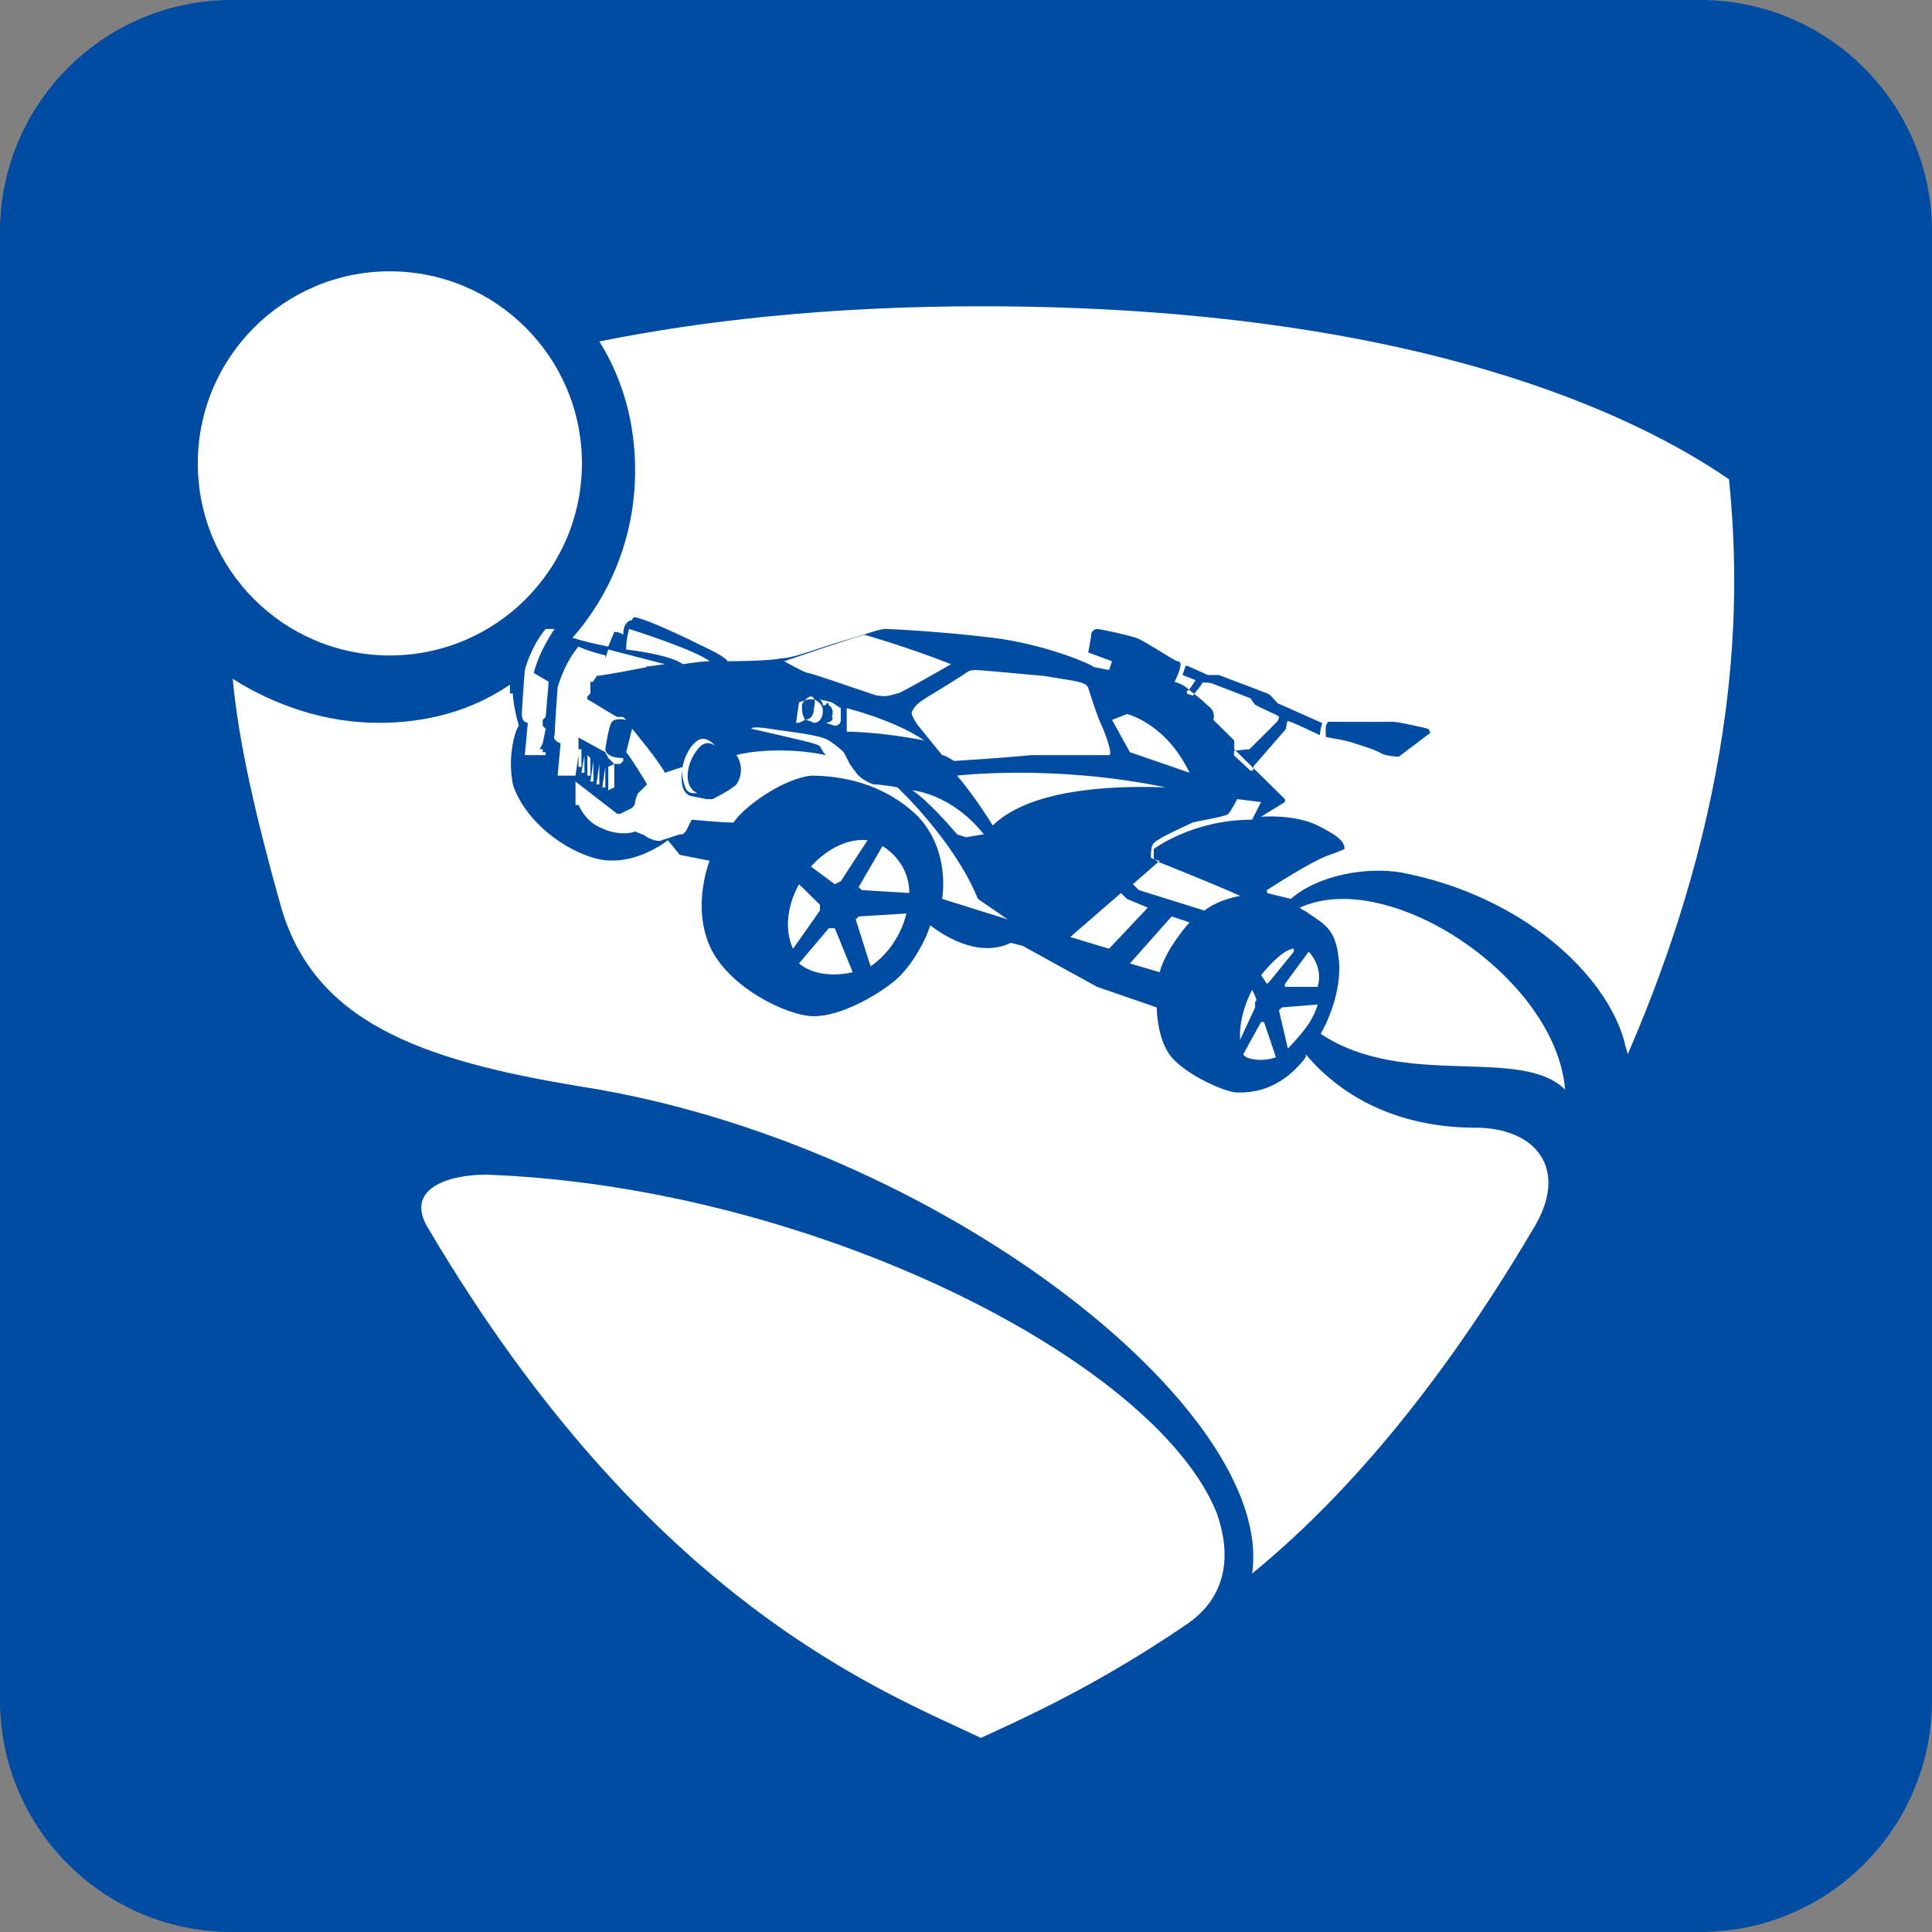 <?xml version="1.0" ?><svg height="50px" version="1.1" viewBox="0 0 50 50" width="50px" xmlns="http://www.w3.org/2000/svg" xmlns:xlink="http://www.w3.org/1999/xlink"><rect x="0" y="0" width="50" height="50" fill="#808080" stroke="none"/><title/><desc/><g fill="none" fill-rule="evenodd" id="rocketleague_squircle" stroke="none" stroke-width="1"><path d="M6,0 L44,0 C47.314,0 50,2.686 50,6 L50,44 C50,47.314 47.314,50 44,50 L6,50 C2.686,50 0,47.314 0,44 L0,6 C0,2.686 2.686,0 6,0 Z" fill="#004CA3" id="Background"/><g fill="#FFFFFF" fill-rule="nonzero" id="rocketleague" transform="translate(5.119, 7.022)"><path d="M18.492,13.431 C18.492,13.431 19.494,13.507 20.343,14.57 L19.88,14.646 L19.649,14.57 C19.649,14.57 18.954,13.735 18.492,13.431 L18.492,13.431 Z M16.949,18.139 L16.486,17 L16.332,17 L15.56,17.911 C16.1,18.366 16.949,18.139 16.949,18.139 Z M24.046,11.457 L23.66,11.609 L24.123,12.444 L25.666,12.976 C25.048,11.685 24.046,11.457 24.046,11.457 L24.046,11.457 Z M19.649,13.052 C20.111,13.583 20.574,14.342 20.574,14.342 C21.346,13.583 22.966,13.279 25.048,13.355 C22.117,12.748 19.649,13.052 19.649,13.052 L19.649,13.052 Z M16.794,11.913 C16.794,11.913 17.643,11.913 18.8,12.141 C18.029,11.609 16.794,11.305 16.794,11.305 L16.794,11.913 L16.794,11.913 Z M23.891,16.089 L22.58,17.228 L23.583,17.531 L24.586,16.468 L24.046,16.241 L23.891,16.089 L23.891,16.089 Z M15.175,10.091 C15.175,10.091 15.715,10.394 15.792,10.394 C15.869,10.394 16.949,10.774 17.412,10.926 C17.797,11.078 18.029,10.926 18.106,10.926 C18.183,10.926 19.494,10.167 19.494,10.167 C18.337,9.711 17.257,9.407 17.257,9.407 C17.18,9.407 15.175,10.091 15.175,10.091 L15.175,10.091 Z M23.043,10.774 C22.966,10.622 22.811,10.622 21.886,10.47 C21.037,10.394 20.266,10.318 20.111,10.318 C19.957,10.318 19.88,10.394 19.88,10.394 C19.88,10.394 19.417,10.698 19.032,10.926 C18.646,11.154 18.569,11.229 18.492,11.381 C18.414,11.457 18.646,11.761 18.646,11.761 L19.263,12.52 C19.34,12.52 19.572,12.672 19.572,12.672 C19.572,12.672 20.806,12.596 21.577,12.52 L23.583,12.52 C23.66,12.52 23.583,12.217 23.428,11.837 C23.274,11.533 23.043,10.774 23.043,10.774 L23.043,10.774 Z M15.715,11.609 C15.715,11.609 15.792,11.609 15.946,11.685 C16.1,11.685 16.177,11.533 16.177,11.381 C16.177,11.154 15.946,11.078 15.946,11.078 L15.792,11.078 L15.56,11.154 L15.483,11.685 L15.56,11.685 L15.715,11.609 C15.637,11.457 15.637,11.381 15.637,11.229 C15.637,11.154 15.792,11.002 15.869,11.002 C15.869,11.002 16.023,11.002 15.946,11.305 C15.946,11.609 15.715,11.609 15.715,11.609 L15.715,11.609 Z M28.751,17.607 L28.134,18.442 L28.134,18.518 L28.983,18.518 C29.137,17.987 28.751,17.607 28.751,17.607 Z M13.323,13.659 L13.169,13.659 L12.783,13.583 C12.398,13.507 12.552,12.824 12.552,12.824 L12.089,12.976 C11.935,12.672 11.24,11.837 11.24,11.837 L11.086,12.444 C11.163,12.52 11.549,13.128 11.626,13.279 L11.395,13.507 C11.395,13.507 11.318,13.659 11.318,13.735 C11.318,13.811 11.24,13.887 11.24,13.887 L10.932,14.039 L10.855,14.039 L9.775,13.204 L9.775,13.811 L9.852,13.811 C9.929,13.963 10.083,14.266 10.469,14.418 C10.778,14.57 11.163,14.57 11.318,14.494 C11.472,14.57 11.549,14.57 11.626,14.646 C11.935,14.798 12.012,14.722 12.012,14.722 L12.475,14.57 L12.552,14.57 L12.629,14.494 L12.783,14.191 C12.783,14.191 13.555,14.266 13.863,14.266 C14.172,13.811 15.175,13.128 15.869,13.052 C16.563,13.052 17.72,13.204 18.646,14.115 C19.494,15.026 19.263,16.241 19.263,16.241 L20.96,16.772 L20.189,16.241 C19.572,14.722 18.106,13.355 18.106,13.355 C18.106,13.355 17.72,13.279 17.489,13.279 C17.257,13.204 17.103,13.052 17.103,13.052 C17.103,13.052 17.026,12.976 16.872,12.748 L16.717,12.444 C16.717,12.444 16.563,12.292 16.332,12.141 C16.1,11.989 15.252,11.913 14.789,11.837 C14.326,11.761 14.326,11.837 14.326,11.837 C15.637,12.141 16.023,12.217 16.1,12.292 C16.1,12.292 16.177,12.444 16.255,12.52 C15.175,12.292 14.172,12.444 13.94,12.52 C14.095,12.748 14.095,13.052 13.94,13.279 C13.786,13.431 13.323,13.659 13.323,13.659 L13.323,13.659 Z M27.98,19.126 L28.211,20.113 C28.211,20.113 28.443,19.885 28.674,19.581 C28.905,19.278 28.983,18.974 28.983,18.974 L28.057,19.05 L27.98,19.126 Z M9.389,12.217 L9.312,13.052 L9.775,13.052 L9.852,12.52 L9.852,12.824 L9.929,12.824 L9.929,12.368 L9.852,12.368 L9.852,12.065 L10.546,12.444 L10.623,12.596 L10.778,12.748 L10.932,12.748 L11.009,12.672 L11.009,12.596 C10.546,12.596 10.546,12.368 10.546,12.368 C10.546,12.368 10.623,11.837 10.7,11.685 C10.778,11.533 11.086,11.609 11.086,11.609 L11.009,11.533 L10.855,11.533 C10.7,11.457 10.238,11.154 10.083,11.078 L10.083,11.002 L10.16,10.926 L10.16,10.622 L10.238,10.622 C10.238,10.546 10.315,10.546 10.315,10.47 C10.469,10.47 11.626,10.242 11.626,10.242 L10.546,10.015 L10.546,9.939 C10.238,9.863 10.006,9.787 9.852,9.711 C9.466,10.167 9.312,10.774 9.312,10.774 C9.312,10.774 9.235,11.837 9.235,11.989 C9.158,12.141 9.389,12.217 9.389,12.217 L9.389,12.217 Z M27.517,18.215 L27.671,18.442 L27.748,18.366 L28.365,17.607 L28.365,17.531 C28.057,17.531 27.517,18.215 27.517,18.215 L27.517,18.215 Z M25.666,16.848 L25.203,16.696 L24.123,17.911 L24.894,18.139 C25.048,17.531 25.666,16.848 25.666,16.848 L25.666,16.848 Z M27.285,18.594 C26.9,19.353 26.977,19.885 26.977,19.885 L27.363,19.05 L27.363,18.898 C27.44,18.898 27.363,18.746 27.285,18.594 Z M26.9,13.659 C26.9,13.659 26.746,13.963 26.668,14.039 C26.591,14.115 26.051,14.191 25.743,14.266 C25.434,14.418 24.894,14.646 24.74,14.798 C24.663,14.874 24.663,15.102 24.663,15.178 C24.663,15.178 24.817,15.254 24.894,15.254 L24.2,15.861 L24.354,16.013 L26.051,16.544 C26.437,16.241 26.977,16.165 26.977,16.165 C26.668,16.013 25.357,15.481 24.971,15.329 C24.971,15.329 24.74,15.254 24.74,15.178 L24.74,14.95 C24.74,14.95 25.743,14.191 27.285,14.191 L27.517,13.735 L26.9,13.659 L26.9,13.659 Z M27.903,20.34 L27.594,19.429 L27.517,19.429 L27.054,20.265 L27.131,20.34 C27.517,20.492 27.903,20.34 27.903,20.34 Z M16.255,11.685 L16.486,11.761 C16.486,11.761 16.64,11.761 16.64,11.609 L16.64,11.305 L16.409,11.154 L16.1,11.078 C16.177,11.154 16.177,11.229 16.177,11.229 L16.255,11.229 C16.255,11.154 16.332,11.154 16.332,11.229 C16.332,11.229 16.486,11.305 16.409,11.533 C16.486,11.609 16.332,11.685 16.255,11.685 L16.255,11.685 Z M15.56,15.861 C15.02,16.848 15.406,17.531 15.406,17.531 L16.1,16.544 L16.1,16.392 L15.56,15.861 Z M10.546,10.015 L11.472,10.242 C11.549,10.242 12.089,10.167 12.089,10.167 L10.623,9.787 L10.546,10.015 L10.546,10.015 Z M11.086,9.787 C12.32,9.939 12.552,10.167 12.552,10.167 C12.552,10.167 13.015,10.091 13.246,10.091 C12.86,9.787 11.163,9.255 11.163,9.255 C11.163,9.255 11.086,9.483 11.086,9.787 L11.086,9.787 Z M12.937,12.141 C12.706,12.292 12.475,12.748 12.552,13.128 C12.629,13.507 12.706,13.507 12.937,13.507 C12.552,13.355 12.629,12.748 12.937,12.368 C13.169,12.065 13.4,12.292 13.4,12.292 C13.4,12.292 13.169,11.989 12.937,12.141 L12.937,12.141 Z M7.461,23.378 C6.458,23.378 5.301,23.757 5.995,24.82 C11.703,34.463 17.72,36.74 20.266,37.955 C21.423,37.424 23.274,36.588 25.511,35.07 C26.823,34.235 26.668,32.944 26.36,32.109 C24.74,28.161 15.869,23.681 7.461,23.378 L7.461,23.378 Z M39.628,5.383 C37.314,3.789 31.605,0.904 20.266,0.904 C16.332,0.904 13.015,1.283 10.392,1.815 C11.009,2.802 11.318,3.941 11.318,5.155 C11.318,6.826 10.7,8.344 9.698,9.483 C9.929,9.559 10.238,9.635 10.623,9.711 L10.778,9.331 C10.778,9.331 10.932,9.331 11.009,9.407 C11.009,9.028 11.24,9.028 11.24,9.028 C11.24,9.028 11.24,8.952 11.318,8.952 C11.703,9.028 12.783,9.559 13.246,9.787 C13.709,10.015 13.709,10.091 13.709,10.091 C13.709,10.091 14.789,10.091 15.097,10.015 C15.406,10.015 15.946,9.787 16.717,9.559 C17.489,9.331 17.643,9.255 17.797,9.255 C17.952,9.255 19.34,9.331 20.574,9.483 C21.809,9.635 22.966,10.091 23.197,10.242 L23.583,10.318 L23.66,10.091 L23.043,9.863 C23.043,9.863 23.12,9.483 23.12,9.407 C23.12,9.331 23.197,9.255 23.274,9.255 C23.351,9.255 24.046,9.407 24.277,9.483 C24.508,9.559 25.28,10.091 25.357,10.091 C25.434,10.091 25.434,10.167 25.434,10.167 C25.434,10.318 25.28,10.622 25.28,10.622 L25.048,10.546 L25.28,10.622 C25.28,10.622 25.511,10.698 25.588,10.774 C25.666,10.85 25.897,11.002 26.128,11.229 C26.36,11.381 26.283,11.609 26.283,11.609 L26.823,12.141 L26.823,12.368 L28.134,13.659 L28.134,13.735 L27.517,14.115 C27.517,14.115 28.365,14.039 28.983,14.342 C29.6,14.646 29.677,14.798 29.677,14.95 C29.523,15.026 29.291,15.102 29.291,15.102 C28.828,15.254 27.671,16.013 27.671,16.013 L27.671,16.089 L28.288,16.241 C28.983,15.633 30.217,15.405 31.142,15.557 C34.305,16.165 36.465,18.215 36.928,19.961 C36.928,20.037 37.005,20.189 37.005,20.265 C40.168,12.976 39.859,7.737 39.628,5.383 L39.628,5.383 Z M28.52,16.468 C28.597,16.544 28.674,16.544 28.751,16.62 C29.214,16.924 29.445,17.076 29.523,17.759 C29.6,18.291 29.445,19.05 29.06,19.733 C31.22,21.176 34.228,20.037 35.385,21.176 C35.154,18.291 30.834,15.405 28.52,16.468 Z M10.778,12.748 L10.623,12.824 L10.623,13.431 L10.778,13.355 L10.778,12.748 Z M33.071,22.163 C31.451,22.163 29.831,21.631 28.674,20.265 L28.674,20.34 C27.98,21.252 27.208,21.252 26.9,21.252 C26.591,21.252 25.588,20.796 25.203,20.34 C24.817,19.885 24.817,19.05 24.817,19.05 L23.274,18.518 L21.346,17.455 L21.037,17.379 C20.42,17.683 19.649,17.455 18.954,16.924 C18.877,17.228 18.492,17.987 18.029,18.366 C17.566,18.746 16.64,19.278 15.946,19.278 C15.252,19.278 13.709,18.518 13.246,17.455 C12.783,16.392 13.246,15.254 13.246,15.254 L12.475,15.102 L12.166,14.722 C12.166,14.722 11.24,15.481 10.238,15.178 C9.235,14.874 8.386,14.039 8.155,13.279 C8.001,12.52 8.232,11.837 8.309,11.761 C8.155,11.229 8.155,10.926 8.155,10.926 L8.078,10.926 L8.078,10.698 C7.075,11.381 5.918,11.685 4.684,11.685 C3.295,11.685 1.984,11.229 0.904,10.546 C1.058,12.217 1.521,14.191 2.138,16.392 C2.986,19.429 5.763,20.416 9.929,21.1 C19.109,22.542 27.903,29.452 27.285,33.703 C29.6,31.805 32.068,28.996 34.537,24.82 C35.539,23.226 34.614,22.163 33.071,22.163 L33.071,22.163 Z M8.541,11.685 L8.463,12.52 L9.003,12.52 L9.003,12.444 L8.926,12.444 L8.926,12.368 L8.849,12.368 L8.926,12.217 L9.003,11.837 L8.926,11.761 L8.926,11.609 L9.003,11.533 L9.081,10.622 L8.695,10.394 C8.849,9.787 9.235,9.255 9.235,9.255 L9.003,9.255 C8.618,9.711 8.463,10.318 8.463,10.318 C8.463,10.318 8.386,11.305 8.386,11.457 C8.386,11.685 8.541,11.685 8.541,11.685 L8.541,11.685 Z M17.026,16.772 L17.412,17.987 C18.183,17.455 18.337,16.62 18.337,16.62 L17.103,16.696 L17.026,16.772 L17.026,16.772 Z M17.72,14.874 L17.103,15.937 L17.18,16.013 L18.414,16.089 C18.414,15.254 17.72,14.874 17.72,14.874 L17.72,14.874 Z M10.006,12.52 L9.929,12.976 L10.006,12.976 L10.006,12.52 Z M15.869,15.405 L16.486,15.861 L16.64,15.785 L17.334,14.722 C16.486,14.646 15.869,15.405 15.869,15.405 Z M10.16,12.596 L10.083,12.52 L10.083,13.052 L10.16,13.052 L10.16,12.596 Z M10.392,12.748 L10.315,13.279 L10.392,13.279 L10.392,12.748 Z M10.546,12.824 L10.469,13.355 L10.546,13.355 L10.546,12.824 Z M10.238,12.672 L10.238,13.204 L10.16,13.204 L10.238,12.672 Z M25.564,10.212 L25.614,10.212 L26.141,10.447 L26.422,10.447 C27.251,10.76 27.681,10.923 27.71,10.938 C27.74,10.953 27.818,11.032 27.944,11.177 L29.099,11.691 L29.058,11.849 L29.037,12.004 C28.494,11.742 28.216,11.622 28.202,11.644 C28.188,11.666 28.174,11.734 28.158,11.849 L27.329,12.802 L27.305,12.923 L27.242,12.923 L26.817,12.527 L26.817,12.406 L27.216,12.368 L27.944,11.644 C27.977,11.579 27.988,11.538 27.979,11.519 C27.966,11.491 27.422,11.265 27.37,11.218 C27.336,11.187 27.293,11.131 27.242,11.049 C26.621,10.809 26.29,10.681 26.248,10.665 C26.205,10.649 26.123,10.641 26.002,10.642 C25.974,10.689 25.958,10.717 25.954,10.726 C25.95,10.734 25.883,10.818 25.753,10.979 L25.614,10.938 C25.587,10.884 25.587,10.856 25.614,10.854 C25.641,10.853 25.71,10.761 25.823,10.58 L25.484,10.447 L25.564,10.212 Z M29.252,11.658 C30.304,11.661 30.865,11.661 30.934,11.658 C31.038,11.653 31.851,11.831 31.856,11.849 C31.858,11.861 31.873,11.892 31.9,11.943 L31.081,12.561 C30.852,12.552 30.69,12.518 30.596,12.458 C30.454,12.368 29.963,12.227 29.842,12.185 C29.761,12.157 29.545,12.113 29.193,12.051 C29.188,11.899 29.188,11.808 29.193,11.778 C29.198,11.749 29.218,11.708 29.252,11.658 Z M4.97,9.941 C2.225,9.941 1.9095836e-14,7.715 1.9095836e-14,4.97 C1.9095836e-14,2.225 2.225,1.88737914e-14 4.97,1.88737914e-14 C7.715,1.88737914e-14 9.941,2.225 9.941,4.97 C9.941,7.715 7.715,9.941 4.97,9.941 Z" id="Shape"/></g></g></svg>